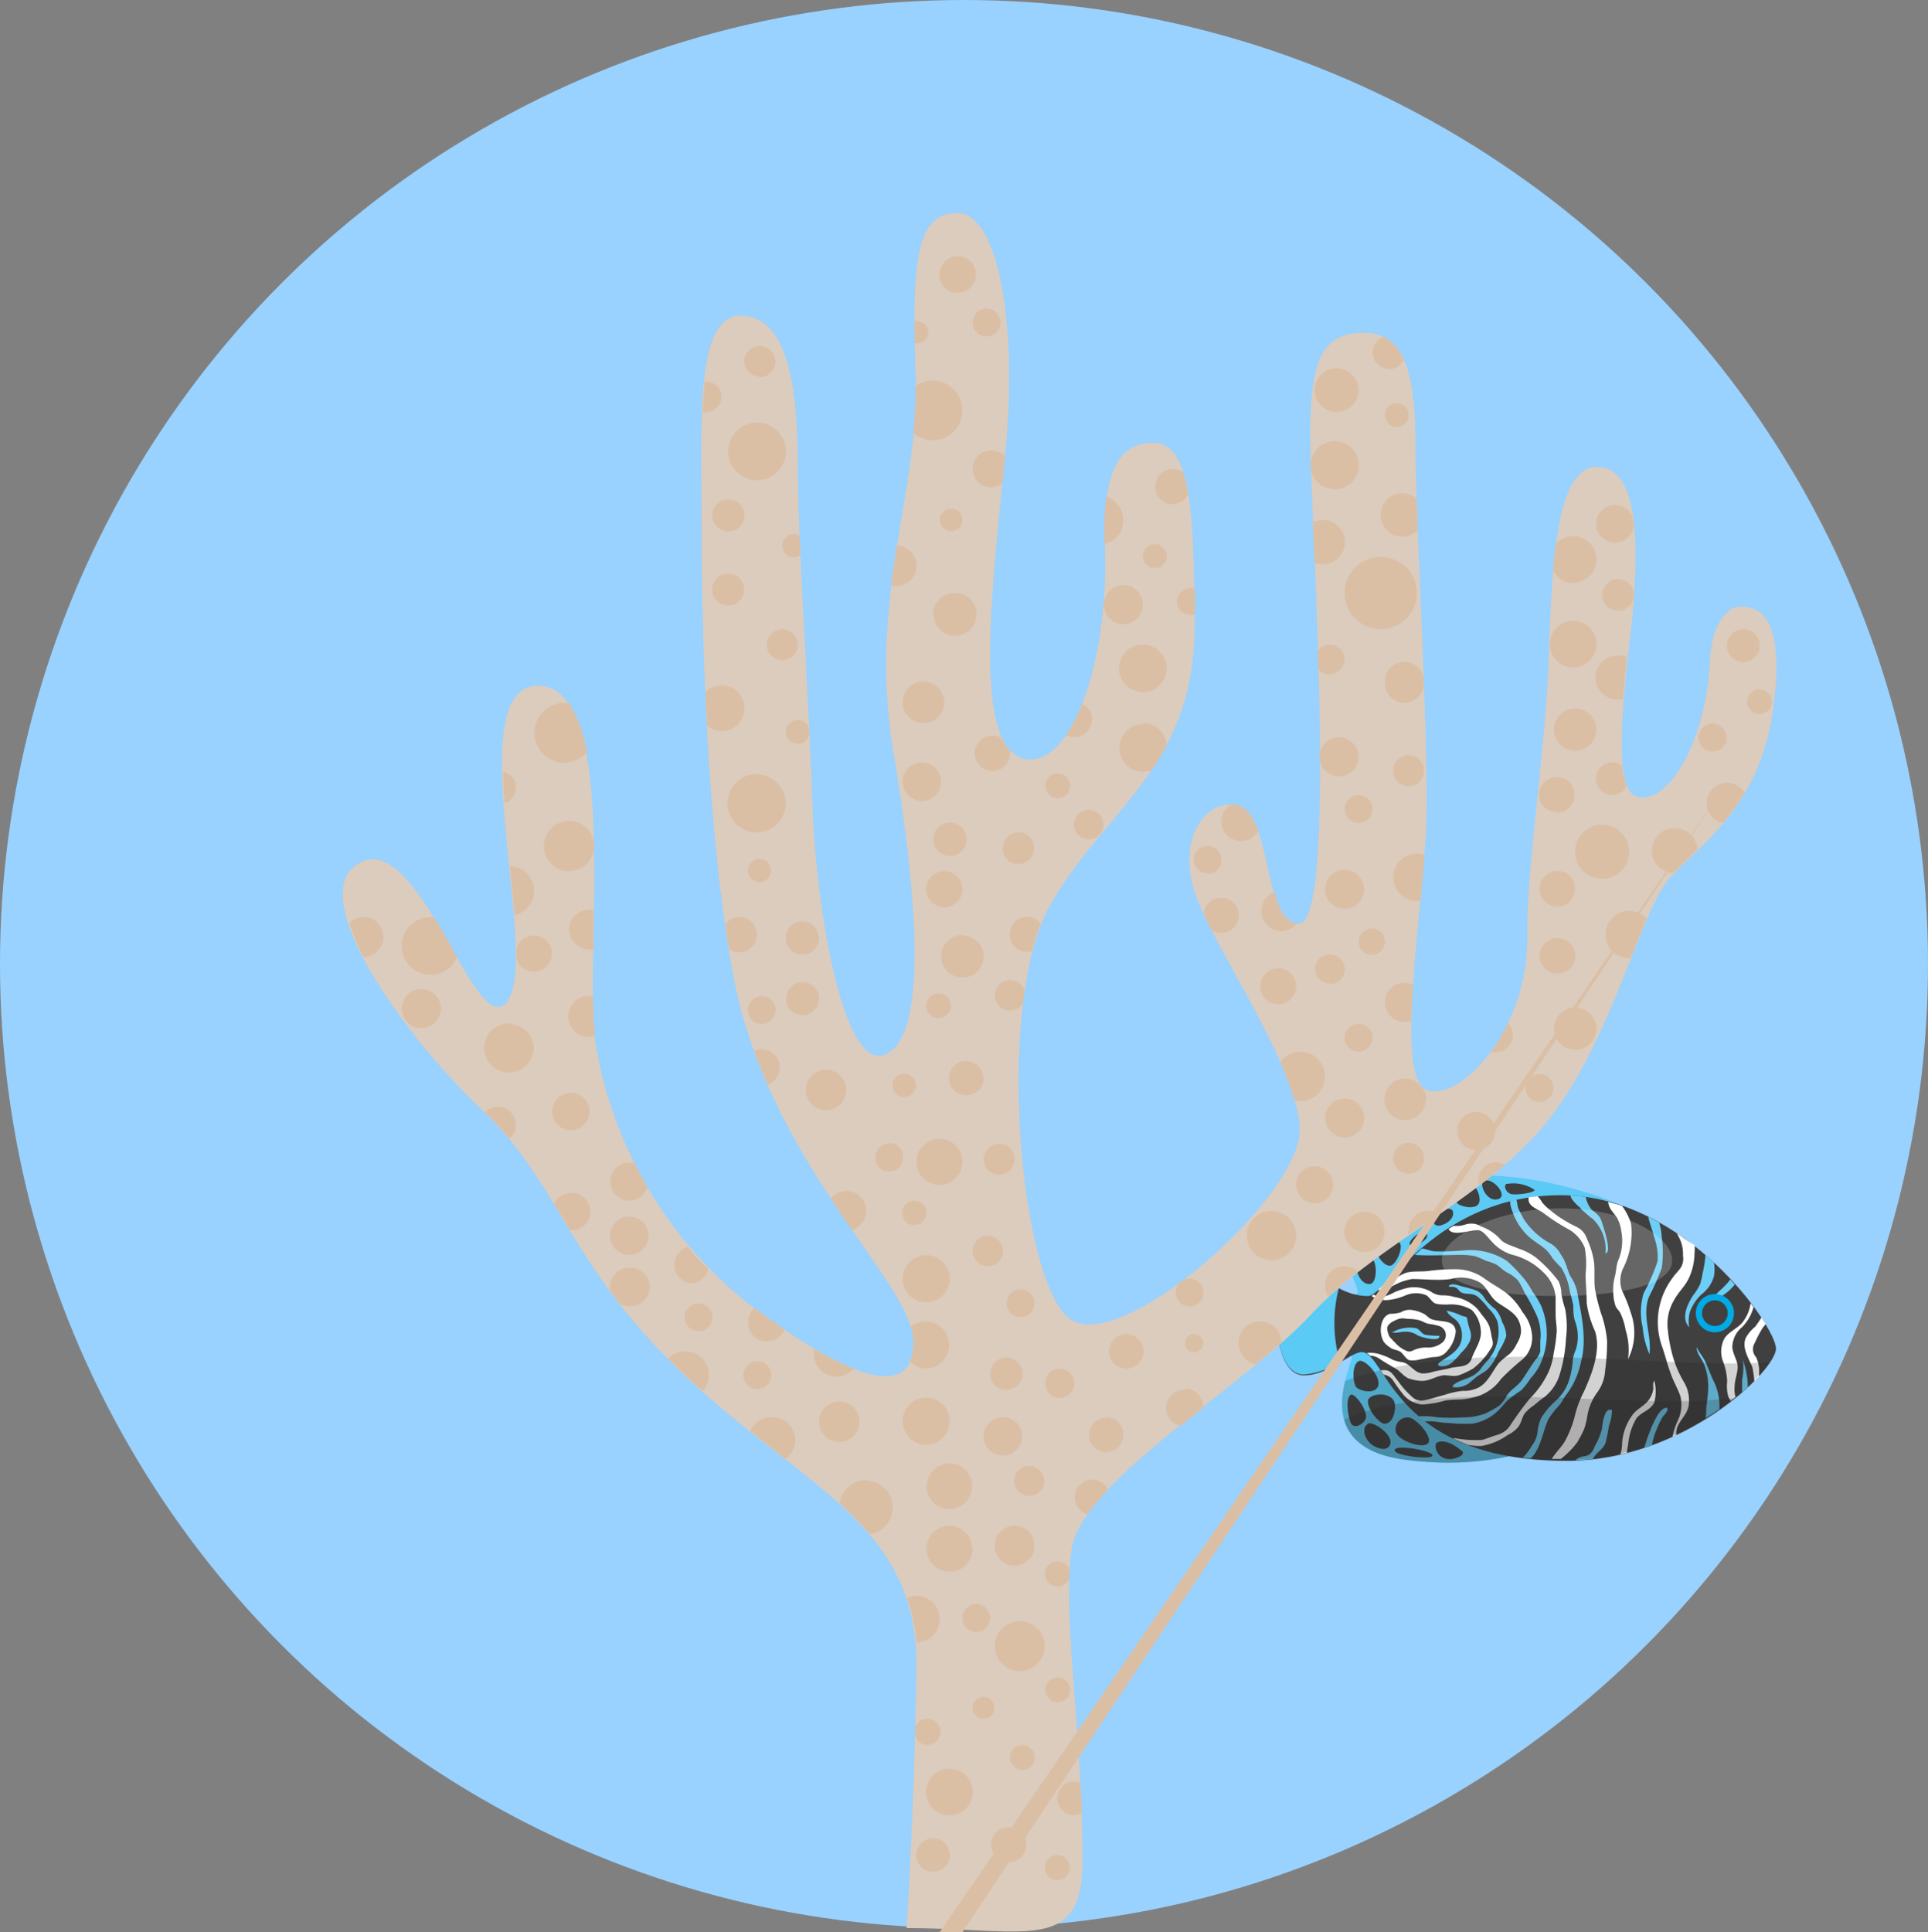 <svg xmlns="http://www.w3.org/2000/svg" viewBox="0 0 138.24 138.53"><rect x="0" y="0" width="138.24" height="138.53" fill="#808080" stroke="none"/><defs><style>.cls-1{isolation:isolate;}.cls-2{fill:#99d1ff;}.cls-3{fill:#5bcaf4;}.cls-4{fill:#404041;}.cls-5,.cls-8{fill:#fff;}.cls-6{fill:#6dcef5;}.cls-7{fill:#00aae5;}.cls-8,.cls-9{opacity:0.2;}.cls-9{fill:#231f20;mix-blend-mode:multiply;}.cls-10{fill:#dbccbd;}.cls-11{fill:#dbbfa5;}</style></defs><title>Asset 7</title><g class="cls-1"><g id="Layer_2" data-name="Layer 2"><g id="Layer_1-2" data-name="Layer 1"><circle class="cls-2" cx="69.12" cy="69.12" r="69.12"/><path class="cls-3" d="M97.06,92.78c1,.14-1-2.11-.65-4.15.71-3.75,9.77-6.61,20.58-1.93s-14.39,7.36-18.35,7.06S97.06,92.78,97.06,92.78Z"/><path class="cls-3" d="M96.82,97.2c.82-.3-3.8,6.63,4.21,7.5s11-2,11-2-12.27-7.1-14.3-6.95S96.82,97.2,96.82,97.2Z"/><path class="cls-4" d="M98.09,92.92c1.27,0,4.92-7.23,13.84-7.23s15.41,9.43,15.41,11-6.59,8.05-15,8.05c-12.47,0-12.93-7.8-14.7-7.8-.81,0-2.38,1.67-4.16,1.67-1.25,0-1.87-1.83-1.87-3.55S92.21,91,93.37,91,95.81,92.92,98.09,92.92Z"/><path class="cls-3" d="M96,92.34c-1.07-.58-1.86-1.38-2.6-1.38C92.21,91,91.6,93.29,91.6,95s.62,3.55,1.87,3.55a5.29,5.29,0,0,0,2.6-.93A10,10,0,0,1,96,92.34Z"/><path class="cls-4" d="M98.36,90.26c-.38-.15-1.11.24-1.09.66s.37,1.18.94,1.14S98.75,90.42,98.36,90.26Zm1.9-1.24a1.26,1.26,0,0,0-1.47.64c-.15.41.59,1.27,1,1.05S100.71,89.27,100.26,89Zm.81.15c0,.41,1.5-.24,1.23-.7S101.06,88.84,101.07,89.18Zm-3.44.44c.43.31,1.52-1.07,1.24-1.66s-1.24-.28-1.55,0S97.24,89.33,97.64,89.62Zm1.59-2.38c.37-.17.59-.88.3-1s-.78.26-.9.5S98.85,87.4,99.23,87.23Zm2.8-1.8c0,.59.73,1,1.25.95s1.18-1.07.88-1.35S102,84.84,102,85.43Zm6-.56c-.26.17,0,.69.38.75s1.63-.09,1.63-.31A2.7,2.7,0,0,0,108.07,84.88Zm-1.62-.2c-.38.2.19,1.53,1,1.31S107,84.37,106.45,84.68Zm-5.84,1.38c-.57.24-.85,1.92-.39,2.23s2.12-.21,2.14-1.16S101.17,85.82,100.61,86.06Zm4.91-1.18c-.62-.18-1.24,1-1,1.37.13.22,1.13.5,1.49.14S105.86,85,105.52,84.88Zm-2.63,2.25c-.19.33-.08.91.52.72s.93-.63.81-1S103.12,86.72,102.88,87.12Z"/><path class="cls-4" d="M102.38,103.49c.4-.4-.71-1.68-1.3-1.85a.85.85,0,0,0-1,1C100.2,103.28,102,103.9,102.38,103.49ZM96.85,100c-.36.21-.24,1.42,0,2s1.12,0,1.1-.45C97.93,100.89,97.08,99.85,96.85,100Zm1.23.45c0,.71.9,1.68,1.23,1.63.73-.1.81-1.32.64-1.63C99.58,99.73,98.12,99.93,98.08,100.44Zm.71-1c.33-.71-.93-2.05-1.35-1.87s-.5,1.16-.26,1.78C97.33,99.72,98.55,100,98.79,99.42Zm6,4.57c-.33-.31-1.19-.9-1.77-.58-.22.12-.07,1.3,1.12,1.16C104.6,104.52,105.1,104.26,104.81,104Zm-6.73-1.91c-.4.24-.28.94.21,1.39.32.3,1.26.68,1.42,0S98.43,101.87,98.08,102.07Zm1.95,1.87c-.08.39,2.77.72,2.7.36S100.1,103.56,100,103.95Z"/><path class="cls-5" d="M104.74,100.34a5.35,5.35,0,0,0,1.34-.28,3.33,3.33,0,0,0,1.55-1.2,17.8,17.8,0,0,1,1.56-1.42,2.07,2.07,0,0,0,.66-1.71,3,3,0,0,0-.68-1.65A4.8,4.8,0,0,0,108,92.7c-.52-.39-1.09-.68-1.61-1.07a3.52,3.52,0,0,0-2.12-.63,13.56,13.56,0,0,0-1.82.12c-.5.07-1,0-1.5.1s-1.13.65-1.72.86l-.42.4a1.92,1.92,0,0,0,.95-.22,4.13,4.13,0,0,1,1.49-.56c.93,0,1.84.13,2.76,0a2.79,2.79,0,0,1,2.14.27c.5.37.69,1,1.16,1.36s1.26.71,1.56,1.31a1.82,1.82,0,0,1,.19.85,2,2,0,0,1-.32.88,2.2,2.2,0,0,1-.53.73,5.7,5.7,0,0,0-.71.59c-.49.59-.76,1.38-1.46,1.78a2.35,2.35,0,0,1-1.17.25,6.11,6.11,0,0,0-1.27.28c-.5.13-1,.31-1.51.4a.94.94,0,0,1-.82-.23A6.55,6.55,0,0,1,100.23,99c-.24-.27-.4-.64-.77-.75a1.45,1.45,0,0,0-.46,0l.21.31a.94.94,0,0,1,.66.39,12.06,12.06,0,0,0,.82,1.12,2,2,0,0,0,1.29.63,7.91,7.91,0,0,0,1.7-.3A10,10,0,0,1,104.74,100.34ZM112.28,96a6.81,6.81,0,0,0-.06-2.17,7.24,7.24,0,0,1-.27-1.08,2.15,2.15,0,0,0-.21-.91,10.28,10.28,0,0,0-1.32-1.43,4,4,0,0,0-1.51-.88c-.44-.2-1.07-.34-1.36-.71a3.38,3.38,0,0,0-1.36-.89,1.22,1.22,0,0,0-.76-.2c-.28,0-.53.15-.82.16a2.88,2.88,0,0,1-.39,0l-.36.22c.3.61,1.66,0,2.2.1.35.09.64.54.89.79a3.18,3.18,0,0,0,1.44.95,4.79,4.79,0,0,1,2.25,1.25,2.81,2.81,0,0,1,.9,1.76c0,.42,0,.85,0,1.28s.08.79.08,1.2a11.62,11.62,0,0,1-.22,1.59,5,5,0,0,1-.33,1.25,6.63,6.63,0,0,1-1.39,2,24.6,24.6,0,0,0-1.45,2,1.61,1.61,0,0,1-.89.6c-.36.1-.73.27-1.09.36a8.4,8.4,0,0,1-1.89-.12l-.18,0c.35.17.72.33,1.12.48a5.25,5.25,0,0,0,.91.07,4.49,4.49,0,0,0,1.9-.79,2.13,2.13,0,0,0,.79-.63c.17-.26.23-.58.38-.85a2.59,2.59,0,0,1,.69-.63c.26-.22.49-.41.76-.6a3.3,3.3,0,0,0,1.14-1.76A10.6,10.6,0,0,0,112.28,96Zm-11.4,2.78a3,3,0,0,0,.85.21c.69.1,1.15-.31,1.78-.39.38,0,.72.11,1.1,0a6.56,6.56,0,0,0,1-.47,5,5,0,0,0,1.25-1.39c.26-.33.18-.53.09-.91a5,5,0,0,0-.16-.74,2.57,2.57,0,0,0-.43-.69c-.15-.18-.28-.38-.44-.57a2.92,2.92,0,0,0-1.63-.84,2.89,2.89,0,0,0-.83-.12,1.42,1.42,0,0,1-.84-.25,2.44,2.44,0,0,0-1.62-.3,5.9,5.9,0,0,0-1,.32,4,4,0,0,1-.67.29,1,1,0,0,1-.83-.11l-.15.08c.19.24.8.3,1,.32a4.28,4.28,0,0,0,1.46-.36,1.94,1.94,0,0,1,1.45,0c.21.13.35.38.54.53s.67.14,1,.14a2.91,2.91,0,0,1,1.73.39,2.28,2.28,0,0,1,.64,1.42c.11.74-.42,1.39-.65,2.06s-.9.52-1.55.69c-.4.11-.82.16-1.22.26a2.24,2.24,0,0,1-.77.12c-.61-.07-.84-.67-1.4-.8a3.24,3.24,0,0,1-.73-.18,3.59,3.59,0,0,0-.73-.33A2.44,2.44,0,0,0,98,97a1.38,1.38,0,0,1,.26.21h.16a1.37,1.37,0,0,1,.58.27c.4.26.81.48,1.21.73C100.44,98.39,100.62,98.62,100.88,98.76Zm-1.15-2.12c.21.12.47.12.68.26s.39.51.63.6a2,2,0,0,0,.8-.06c.34-.06.66-.14,1-.17a1.12,1.12,0,0,0,.77-.27,2.46,2.46,0,0,0,.77-1.57c-.09-.85-1-.65-1.65-.84-.31-.09-.35-.24-.59-.39a2.7,2.7,0,0,0-.91-.3,1.17,1.17,0,0,0-.79.17,2.37,2.37,0,0,1-.72.1c-.65.1-.71,1-.71,1a1.74,1.74,0,0,0,.2,1A1.58,1.58,0,0,0,99.73,96.64Zm.6-2.1c.26-.09.41,0,.69,0a3.46,3.46,0,0,1,.69.08c.24.06.46.21.7.27a4.93,4.93,0,0,1,.78.16.69.69,0,0,1,.27,1.15,1.63,1.63,0,0,1-1.2.39,2.19,2.19,0,0,0-.72.12c-.21.07-.4.22-.62.15a2.23,2.23,0,0,1-.9-.63,5.35,5.35,0,0,1-.4-.43,1.77,1.77,0,0,1-.16-.56C99.47,94.87,100,94.68,100.33,94.54Zm14.51-.26a15,15,0,0,1-.47-1.83c-.1-.65,0-1.31-.08-2a6,6,0,0,0-.49-1.62,1.52,1.52,0,0,0-.51-.74c-.28-.19-.62-.31-.9-.49a7.57,7.57,0,0,1-1.22-.84,4.3,4.3,0,0,1-.6-.57,1.84,1.84,0,0,0-.33-.45l-.63.08c-.11.69.63.79,1.11,1.17a14.27,14.27,0,0,0,1.74,1.12,2.66,2.66,0,0,1,1.17,1.34,6.5,6.5,0,0,1,.06,1.84c0,.72.08,1.42.08,2.14a7.19,7.19,0,0,0,.6,2c.43,1.38-.21,3-.79,4.3a8,8,0,0,0-.62,1.59,7.85,7.85,0,0,1-.7,1.89c-.26.5-.7.88-1,1.37v0l.65,0a6,6,0,0,0,1.2-1.22,10.23,10.23,0,0,0,.47-.91,5.29,5.29,0,0,0,.24-1,3.89,3.89,0,0,1,.69-1.62,2.93,2.93,0,0,0,.58-1.61,14.58,14.58,0,0,0,.14-2.11A8.15,8.15,0,0,0,114.84,94.28Zm10.88-.51,0-.09-.2-.26a2.81,2.81,0,0,1-.63,1.43c-.39.42-1,.65-1.27,1.14a2,2,0,0,0-.1,1.54,4.39,4.39,0,0,1,.32,1.51,2.74,2.74,0,0,0,.08,1.06,2.06,2.06,0,0,0,.17.32l.35-.28h0a1.86,1.86,0,0,1-.07-.68c0-.54.22-1,.22-1.48s-.36-.91-.38-1.43a1.9,1.9,0,0,1,.71-1.43A3.31,3.31,0,0,0,125.72,93.76Zm-9.15,1.61a4.73,4.73,0,0,1,.16,2.05,4.22,4.22,0,0,0,.2-3.33,10.53,10.53,0,0,0-.63-1.59,2.12,2.12,0,0,1,.07-1.58,5.65,5.65,0,0,0,.58-3.21,4.17,4.17,0,0,0-.65-1.28q-.47-.16-1-.29a1.58,1.58,0,0,0,.18.52c.14.2.31.41.45.6a2.76,2.76,0,0,1,.32,1,3.57,3.57,0,0,1-.25,2.14c-.12.37-.12.76-.22,1.12a3.66,3.66,0,0,0-.1,1.26,3.13,3.13,0,0,0,.16.84c.08.18.24.3.33.47A4.61,4.61,0,0,1,116.56,95.37Zm9.87-.25.16-.23-.3-.46a7.76,7.76,0,0,1-.46.67,2.64,2.64,0,0,0-.68.82c-.27.74.24,1.45.49,2.08a9.51,9.51,0,0,1,.14,1l.34-.35c0-.11,0-.2,0-.24a2.35,2.35,0,0,0-.22-1.14.84.84,0,0,1-.1-1A9.22,9.22,0,0,1,126.43,95.13Zm-7.89,4.34a1.69,1.69,0,0,1-.22.71c-.3.54-.85.73-1.23,1.18a3.84,3.84,0,0,0-.8,2.21,2.29,2.29,0,0,1-.12.68l.47-.11a4.78,4.78,0,0,1,.09-.59,4.42,4.42,0,0,1,.6-1.89c.39-.48,1-.55,1.28-1.15a3.1,3.1,0,0,0,0-1.53C118.5,99.11,118.55,99.29,118.53,99.47Zm1.7-11.05.18.36a2.54,2.54,0,0,1,.24,1.22,1.22,1.22,0,0,1-.18.9c-.17.24-.39.44-.55.68a5.25,5.25,0,0,0-.81,4.82c.27.74.44,1.51.73,2.24.19.49.48,1,.63,1.46a2.61,2.61,0,0,1-.16,1.67,5,5,0,0,0-.41,1.22l.27-.12a1.57,1.57,0,0,1,.07-.55c.2-.54.66-.89.8-1.47a2.52,2.52,0,0,0-.32-1.78,7.84,7.84,0,0,1-.81-1.89,11.13,11.13,0,0,1-.36-2,3.34,3.34,0,0,1,.47-2c.3-.57.81-1,1.08-1.62a4.41,4.41,0,0,0,.38-1.73,2.83,2.83,0,0,0,0-.6C121,89,120.64,88.69,120.23,88.41Z"/><path class="cls-6" d="M114.85,102.49a4.93,4.93,0,0,1-.52,1.23,1.15,1.15,0,0,1-.37.56c-.22.15-.48.11-.71.22a1,1,0,0,0-.28.19q.64,0,1.26-.1c.21-.46.7-.65.89-1.14a12.15,12.15,0,0,0,.24-1.22,3.28,3.28,0,0,0,.22-1.12C115,100.82,114.9,102.2,114.85,102.49Zm-5.11-3.66a4.46,4.46,0,0,0,.63-.88,5.23,5.23,0,0,0,.12-4.35,6.06,6.06,0,0,0-.61-1,5.92,5.92,0,0,0-.6-.92,12.26,12.26,0,0,0-1.22-1.27,4.84,4.84,0,0,0-2.88-.78,20.28,20.28,0,0,1-2.21.09c-.34,0-.68-.16-1-.21l-.52.46h0c1.1.08,2.22,0,3.31,0a5.14,5.14,0,0,1,1,.09,6.81,6.81,0,0,1,.79.34,3.4,3.4,0,0,1,.76.28c.25.16.45.38.71.53a2.89,2.89,0,0,1,.83.6,5.92,5.92,0,0,1,.46.87,14.41,14.41,0,0,1,.88,1.65,3.55,3.55,0,0,1,.25,1.81c0,.24,0,.52,0,.76a1.49,1.49,0,0,1-.35.6c-.33.45-.62.94-.94,1.41s-.82.7-1.11,1.15a2.35,2.35,0,0,1-.54.72,7.3,7.3,0,0,1-1,.56,4.33,4.33,0,0,1-1.58.28,15.1,15.1,0,0,1-1.85,0,5.26,5.26,0,0,0-1.37-.07l.43.35.4,0c.44,0,.86.12,1.31.12a11.4,11.4,0,0,0,1.74.05,3.43,3.43,0,0,0,1.76-.86c.26-.24.48-.52.72-.78a8.88,8.88,0,0,1,1-.74A4.56,4.56,0,0,0,109.74,98.82ZM118.22,93a20,20,0,0,0,.93-2.08,8,8,0,0,0,0-2.22,4.43,4.43,0,0,0-.19-1.05l-.79-.42c.14.51.31,1,.46,1.54a4.2,4.2,0,0,1,.22,1.66,14.06,14.06,0,0,1-1,2.29,4.73,4.73,0,0,0-.07,2.44,5.93,5.93,0,0,0,.49,1.93C118.44,95.71,117.72,94.37,118.22,93Zm-5.16-.5a3.27,3.27,0,0,0-.46-1c-.16-.3-.23-.64-.38-1s-.27-.48-.4-.72a1.92,1.92,0,0,0-.76-.69,5.23,5.23,0,0,1-1.83-1.73c-.11-.23-.25-.46-.35-.69s-.08-.46-.16-.67l-.43.1a1.44,1.44,0,0,0,0,.22,2.65,2.65,0,0,0,.17.58,4.2,4.2,0,0,0,1,1.61c.42.45,1,.72,1.42,1.12a2.9,2.9,0,0,1,.44.58,7.71,7.71,0,0,0,.61.66,4.39,4.39,0,0,1,.63,1.75,9.32,9.32,0,0,1,.25,1c0,.37,0,.74.12,1.1a3.14,3.14,0,0,1,.05,2.07,2.36,2.36,0,0,0-.22.87,6.07,6.07,0,0,1-.2,1.1,3.36,3.36,0,0,1-1,1.66,5.51,5.51,0,0,0-1.06,1.25,3.44,3.44,0,0,0-.27,1.1,2.06,2.06,0,0,1-.4.89,4.38,4.38,0,0,1-.49.69l-.16.15.57.06c.73-.63.92-2.18,1.31-2.87a6.19,6.19,0,0,1,.73-.92c.23-.27.34-.59.58-.86a5.86,5.86,0,0,0,1-2.32C113.81,95.94,113.36,94.15,113.06,92.5Zm-7,5.77a1.87,1.87,0,0,1-.72.49c-.24.12-1.22.39-1.18.69a1.62,1.62,0,0,0,1.14-.26l.54-.45c.26-.2.57-.34.82-.56a3.78,3.78,0,0,0,.78-1.26A5,5,0,0,0,108,95.8a2,2,0,0,0-.29-1,2.28,2.28,0,0,0-.49-.94,3.64,3.64,0,0,1-.75-.74,1.28,1.28,0,0,0-.65-.61,8.88,8.88,0,0,0-1-.28c-.28-.08-.65-.25-.93-.06l0,.09a1.08,1.08,0,0,1,.51.06c.17.1.23.3.44.37.38.13.73,0,1.1.27a5,5,0,0,1,.78.84,2.62,2.62,0,0,1,.64.92,3.11,3.11,0,0,1-.78,2.91A4.94,4.94,0,0,0,106.08,98.27Zm7.23-11.67a9.25,9.25,0,0,0,.93.81,3,3,0,0,1,.89,2.45c.51-.06-.18-2-.29-2.34-.17-.46-.42-.53-.73-.83a2.06,2.06,0,0,1-.39-.87q-.54-.08-1.09-.11a.83.83,0,0,0,.07.22A3.09,3.09,0,0,0,113.32,86.6ZM103.2,95.77a6.76,6.76,0,0,1-.95-.06c-.35-.07-.41-.37-.7-.48a2.47,2.47,0,0,0-1.64.25l-.12,0c.21.16.63,0,.89,0a1.45,1.45,0,0,1,.92.23C101.8,95.86,103.3,96.27,103.2,95.77Zm.2,1.78c-.25.16-.47.35-.05.41a1.1,1.1,0,0,0,.77-.28,4.75,4.75,0,0,0,.65-.7,2.59,2.59,0,0,0,.6-.78c.24-.54,0-.81-.11-1.33s0-.41-.44-.53a4.84,4.84,0,0,0-1.09-.37h0c.11.32.47.48.72.72a1.52,1.52,0,0,1,.37,1.1C104.82,96.68,104.07,97.12,103.4,97.55Zm21.58,0a1.32,1.32,0,0,0-.06-.21Zm-6.62,4.93a11.74,11.74,0,0,0-.46,1.3h0l.55-.19a5,5,0,0,1,.35-1.15,5.53,5.53,0,0,1,.39-.81c.13-.21.42-.4.36-.69C119,100.84,118.52,102.11,118.36,102.46Zm4.39-9.34a2.11,2.11,0,0,0-.49,1.53,2.9,2.9,0,0,1,.78-1.4c.3-.31.72-.51,1-.8a3.86,3.86,0,0,0,.35-.38l-.33-.36C123.73,92.23,123.16,92.61,122.75,93.12Zm2.54,5.79a5.87,5.87,0,0,0-.31-1.38,4.62,4.62,0,0,1-.07,1.38c0,.29,0,.6,0,.88l.4-.36A4.29,4.29,0,0,0,125.29,98.91ZM122,92.8a2.5,2.5,0,0,0,.89-1.28,2.87,2.87,0,0,0,0-1l-.62-.56a2,2,0,0,1,0,.21,8.45,8.45,0,0,1-.18,1.07,6.24,6.24,0,0,1-.19.83,4,4,0,0,1-.51.81c-.41.64-.88,1.64-.27,2.28a2.37,2.37,0,0,1,.06-1.13A3.28,3.28,0,0,1,122,92.8Zm.32,4.93c-.17-.42-.49-.74-.67-1.15,0,.42.29.73.46,1.06a4.26,4.26,0,0,1,.37,1.86c0,.44-.07.85-.12,1.28s0,.6-.08.9q.51-.31,1-.64a4,4,0,0,0-.4-2C122.68,98.63,122.52,98.19,122.33,97.73Zm-.06-2.92c0-.06,0-.11,0-.17A.8.8,0,0,0,122.26,94.81Z"/><circle class="cls-7" cx="122.96" cy="94.15" r="1.37"/><circle class="cls-4" cx="122.96" cy="94.15" r="0.92"/><path class="cls-8" d="M119.9,90.38c0,1.74-3.7,2.54-8.26,2.54s-8.26-.81-8.26-2.54,4-3.75,8.56-3.75S119.9,88.64,119.9,90.38Z"/><path class="cls-9" d="M126.89,97.66c-7.9.58-21.63-1.94-30.45,1.35-.49,2-.58,5.12,4.59,5.68a21.32,21.32,0,0,0,7.31-.31,24,24,0,0,0,4,.31C119.45,104.7,125.27,100,126.89,97.66Z"/><path class="cls-9" d="M96.37,101.78c.38,1.36,1.6,2.58,4.66,2.91a21.32,21.32,0,0,0,7.31-.31,24,24,0,0,0,4,.31,19.79,19.79,0,0,0,12-4.45C116.25,101.17,103.49,98.6,96.37,101.78Z"/><path class="cls-10" d="M77.62,133.32c0-9.1-1.45-17.32-.79-22.2S89.09,99.52,94,94.25s12.66-8.31,17.14-14.11,6.46-14.63,8.44-17,6.46-5,7.51-12-1.06-7.52-2-7.65c-1.37-.19-2.39,1.47-2.5,4-.26,5.67-3,10.28-5.24,9.62s-.29-11.47-.16-14.63.45-9.08-2.77-9-3.16,9.11-3.43,14.9S109.43,62.8,109.51,67c.13,6.9-4.87,12.05-7.23,11.13s-.14-13.45,0-19.51-.76-21.08-.79-26.76c0-5.07-.77-8-3.69-8-3.38,0-4,2.51-3.82,9,.12,5.81,1.85,33-.79,33.35s-1.87-7.75-4.49-8.44c-2-.54-4.18,1.94-3.16,5.8,1,3.7,7.38,12.52,7.65,17.27S80.65,97,76.83,94.64C73.16,92.36,71.29,72.1,75.25,65S85.83,55,85.66,44.41c-.11-7.27-.13-12.66-3-12.66s-3.58,2.9-3.43,7.51c.26,8.17-2.37,15.69-5.67,15.16C69.62,53.8,71.16,42,72.08,32.55s-.53-17.27-3.43-17.27-3.3,3.16-3,11.6-3.44,16-1.6,27,2.44,20.63-.66,21.75c-2.9,1.06-4.88-10.28-5.14-18.06s-1.05-18.85-1.05-24.26-.66-10.55-4-10.68-2.9,7.38-2.9,14S50.5,59,52.61,70.11C55.14,83.39,65.49,92,65.49,96.22S61,99,53.63,93.45A30.1,30.1,0,0,1,42.68,74.65c-.79-6,1.84-25.23-4-25.49s0,19.12-2.24,22.54-6.2-12-10.55-9.89,3,12.39,8.7,17.8,6.07,11.07,14.63,19.12,16.61,10.55,16.48,20.83S65,138.24,65,138.24C73.72,138.24,77.62,140.12,77.62,133.32Z"/><path class="cls-11" d="M67.3,73a.89.89,0,1,0-.89-.89A.89.89,0,0,0,67.3,73ZM65.71,83.3a1.65,1.65,0,1,0,1.65-1.65A1.65,1.65,0,0,0,65.71,83.3Zm3.6-23.13a1.2,1.2,0,1,0-1.2,1.2A1.2,1.2,0,0,0,69.31,60.18ZM77,59.12a1.06,1.06,0,1,0,1.06-1.06A1.06,1.06,0,0,0,77,59.12ZM74.18,93.44a1,1,0,1,0-1,1A1,1,0,0,0,74.18,93.44ZM72.43,70.26a1.1,1.1,0,1,0,.93,1.69c0-.31.08-.61.12-.91A1.1,1.1,0,0,0,72.43,70.26Zm-1.6,20.52a1.09,1.09,0,1,0-1.09-1.09A1.09,1.09,0,0,0,70.83,90.77ZM69,37.28a.81.81,0,1,0-.81.81A.81.81,0,0,0,69,37.28Zm3.13,62.37A1.16,1.16,0,1,0,71,98.49,1.16,1.16,0,0,0,72.13,99.66Zm-5.72-35.9a1.3,1.3,0,1,0,1.3-1.3A1.3,1.3,0,0,0,66.41,63.76ZM76,100.23a1.05,1.05,0,1,0-1.06-1.06A1.05,1.05,0,0,0,76,100.23Zm-.16,21.82a.89.89,0,1,0-.89-.89A.89.89,0,0,0,75.81,122.05Zm-8.9-78a1.54,1.54,0,1,0,1.54-1.54A1.54,1.54,0,0,0,66.9,44.05Zm8.9,13.18a.89.89,0,1,0-.89-.89A.89.89,0,0,0,75.8,57.23Zm0,56.52a.89.89,0,0,0,.86-.7c0-.11,0-.21,0-.32a.89.89,0,0,0-.88-.79.9.9,0,0,0,0,1.8Zm2.48-62.15a1.24,1.24,0,0,0-.73-1.13,11.34,11.34,0,0,1-1.13,2.21,1.23,1.23,0,0,0,.61.17A1.24,1.24,0,0,0,78.29,51.61ZM65.71,117.75a1.67,1.67,0,1,0-.67-3.2,13.87,13.87,0,0,1,.66,3.2Zm4-6.71a1.64,1.64,0,1,0-1.64,1.64A1.64,1.64,0,0,0,69.74,111Zm4.09-5.94a1.08,1.08,0,1,0,1.08,1.08A1.08,1.08,0,0,0,73.83,105.11Zm-7.3,20a.94.94,0,1,0-.87-1.31l0,.66A.93.93,0,0,0,66.53,125.12Zm4-47.8a1.23,1.23,0,1,0-1.23,1.23A1.23,1.23,0,0,0,70.53,77.32Zm1.38-16.49a1.14,1.14,0,1,0,1.14-1.14A1.14,1.14,0,0,0,71.91,60.83ZM72.4,67A1.24,1.24,0,0,0,74,68.2a16.64,16.64,0,0,1,.63-2A1.25,1.25,0,0,0,72.4,67Zm.35,45.25a1.43,1.43,0,1,0-1.43-1.43A1.43,1.43,0,0,0,72.75,112.26Zm.54-9.27a1.38,1.38,0,1,0-1.38,1.38A1.38,1.38,0,0,0,73.29,103ZM71.21,52.74a1.27,1.27,0,1,0,1.2,1.07,3.34,3.34,0,0,1-.58-.89A1.21,1.21,0,0,0,71.21,52.74ZM65.67,24.62a.8.8,0,1,0,0-1.59l-.1,0c0,.49,0,1,0,1.55Zm3-3.63a1.31,1.31,0,1,0-1.31-1.31A1.31,1.31,0,0,0,68.68,21Zm1.85,102.25a.79.79,0,1,0-.79-.79A.79.79,0,0,0,70.53,123.23ZM69.74,33.6a1.32,1.32,0,0,0,2.13,1.06c.07-.65.13-1.3.19-1.93a1.33,1.33,0,0,0-2.32.88Zm1-9.48a1,1,0,1,0-1-1A1,1,0,0,0,70.69,24.12ZM66.41,93.37a1.69,1.69,0,1,0-1.69-1.69A1.69,1.69,0,0,0,66.41,93.37ZM66.1,57.43a1.38,1.38,0,1,0-1.38-1.38A1.38,1.38,0,0,0,66.1,57.43Zm2.91-28a2.14,2.14,0,0,0-3.36-1.76,33.88,33.88,0,0,1-.16,3.39A2.13,2.13,0,0,0,69,29.47Zm0,37.6a1.53,1.53,0,1,0,1.53,1.53A1.53,1.53,0,0,0,69,67.07ZM64,77.82a.84.84,0,1,0,.84-.84A.84.84,0,0,0,64,77.82Zm1.56,10a.87.87,0,1,0-.87-.87A.87.87,0,0,0,65.59,87.84Zm.87,18.73a1.64,1.64,0,1,0,1.64-1.64A1.64,1.64,0,0,0,66.46,106.57ZM70,117a1,1,0,1,0-1-1A1,1,0,0,0,70,117ZM66.41,98.12a1.69,1.69,0,1,0-1.11-3,3.72,3.72,0,0,1,.19,1.07,3.4,3.4,0,0,1-.26,1.41A1.69,1.69,0,0,0,66.41,98.12Zm4.12-15.05A1.11,1.11,0,1,0,71.64,82,1.11,1.11,0,0,0,70.53,83.07ZM64.72,50.35a1.49,1.49,0,1,0,1.49-1.49A1.49,1.49,0,0,0,64.72,50.35ZM98.41,74.4a1,1,0,1,0-1,1A1,1,0,0,0,98.41,74.4Zm-2-9.24a1.4,1.4,0,1,0-1.4-1.4A1.4,1.4,0,0,0,96.42,65.16ZM80.55,44.75a1.4,1.4,0,1,0-1.4-1.4A1.4,1.4,0,0,0,80.55,44.75Zm31.12,25.06a1.28,1.28,0,1,0-1.28-1.28A1.28,1.28,0,0,0,111.66,69.81ZM98.41,58a1,1,0,1,0-1,1A1,1,0,0,0,98.41,58ZM94.83,37.28a1.57,1.57,0,0,0-.69.16c0,.9.08,1.87.12,2.91a1.59,1.59,0,1,0,.57-3.07Zm1.59,44.28a1.4,1.4,0,1,0-1.4-1.4A1.4,1.4,0,0,0,96.42,81.56Zm-1.07-11a1.07,1.07,0,1,0-1.07-1.07A1.07,1.07,0,0,0,95.35,70.52Zm6.24-28A2.59,2.59,0,1,0,99,45.11,2.59,2.59,0,0,0,101.59,42.53ZM111.66,65a1.28,1.28,0,1,0-1.28-1.28A1.28,1.28,0,0,0,111.66,65ZM96.42,47.29a1.07,1.07,0,0,0-1.93-.64q0,.66,0,1.32a1.07,1.07,0,0,0,1.89-.68Zm16.52,3.5a1.52,1.52,0,1,0,1.52,1.52A1.52,1.52,0,0,0,112.94,50.79ZM116,47a1.58,1.58,0,1,0,.37,3.11c.08-1,.18-2,.28-3A1.57,1.57,0,0,0,116,47Zm-4.38,11.27a1.28,1.28,0,1,0-1.28-1.28A1.28,1.28,0,0,0,111.66,58.22ZM125,47.47a1.18,1.18,0,1,0-1.18-1.18A1.18,1.18,0,0,0,125,47.47ZM115.64,57a1.17,1.17,0,0,0,1-.65,5.2,5.2,0,0,1-.33-1.45,1.16,1.16,0,0,0-.71-.25,1.17,1.17,0,1,0,0,2.35Zm-2.84-9.15a1.67,1.67,0,1,0-1.67-1.67A1.67,1.67,0,0,0,112.8,47.87Zm4.35-5.07c0-.09,0-.18,0-.26a1.14,1.14,0,1,0,0,.26Zm-4.35-1A1.67,1.67,0,1,0,111.55,39c-.08.61-.15,1.25-.2,1.9A1.66,1.66,0,0,0,112.8,41.82Zm3-2.87a1.35,1.35,0,0,0,1.34-1.26c0-.16,0-.32-.05-.47a1.35,1.35,0,1,0-1.29,1.73ZM96,55.66a1.4,1.4,0,1,0-1.39-1.48c0,.06,0,.12,0,.18A1.39,1.39,0,0,0,96,55.66Zm-9.42,7a1,1,0,1,0-1-1A1,1,0,0,0,86.59,62.61ZM89,60.3a1.4,1.4,0,0,0,1.23-.75c-.35-.94-.8-1.65-1.5-1.83a2.21,2.21,0,0,0-.39-.07A1.4,1.4,0,0,0,89,60.3ZM91.65,72a1.29,1.29,0,1,0-1.29-1.29A1.29,1.29,0,0,0,91.65,72Zm.15-5.25A1.43,1.43,0,0,0,93,66.18c-.81,0-1.27-1-1.62-2.21a1.44,1.44,0,0,0,.47,2.79ZM84.37,43.09a1,1,0,0,0,1,1,.94.94,0,0,0,.32-.06q0-.92,0-1.8a1,1,0,0,0-.29-.06A1,1,0,0,0,84.37,43.09ZM82.8,40.73a.86.86,0,1,0-.86-.86A.86.86,0,0,0,82.8,40.73Zm-.86,5.48a1.71,1.71,0,1,0,1.71,1.71A1.71,1.71,0,0,0,81.95,46.22Zm-1.4-8.94a1.74,1.74,0,0,0-1.22-1.66A21.62,21.62,0,0,0,79.19,39,1.75,1.75,0,0,0,80.55,37.28ZM91.8,76.14a21.69,21.69,0,0,1,1,2.75,1.77,1.77,0,1,0-1-2.75Zm-7.73-40a1.26,1.26,0,0,0,1.13-.7,10.79,10.79,0,0,0-.36-1.56,1.26,1.26,0,1,0-.76,2.27ZM99.6,26.47a1.19,1.19,0,0,0,1.05-.65,3.18,3.18,0,0,0-1.44-1.67,1.19,1.19,0,0,0,.39,2.31Zm2.25,38.11c.11-1.14.21-2.25.29-3.28a1.68,1.68,0,0,0-.54-.1,1.7,1.7,0,1,0,0,3.4ZM101,54.15a1.11,1.11,0,1,0,1.11,1.11A1.11,1.11,0,0,0,101,54.15ZM99.3,49a1.4,1.4,0,0,0,2.79.15l0-.44A1.4,1.4,0,0,0,99.3,49Zm1.4,24.27a1.4,1.4,0,0,0,.5-.1c0-.8.06-1.66.12-2.56a1.39,1.39,0,0,0-.62-.15,1.4,1.4,0,0,0,0,2.81Zm-5-38.18a1.73,1.73,0,1,0-1.71-2c0,.18,0,.38,0,.6A1.73,1.73,0,0,0,95.68,35.07ZM99.3,67.51a.94.94,0,1,0-.94.94A.94.94,0,0,0,99.3,67.51ZM99,36.92a1.55,1.55,0,0,0,2.65,1.1c0-.79-.06-1.55-.08-2.26A1.54,1.54,0,0,0,99,36.92Zm-3.16-7.38A1.57,1.57,0,1,0,94.27,28,1.57,1.57,0,0,0,95.84,29.54Zm3.46.22a.85.85,0,1,0,.85-.85A.85.85,0,0,0,99.3,29.76Zm-14,61.91a1,1,0,1,0,1,1A1,1,0,0,0,85.33,91.67ZM72.33,131a1.26,1.26,0,1,0,1.26,1.26A1.26,1.26,0,0,0,72.33,131Zm4.7-3.28a1.21,1.21,0,1,0,.53,2.29c0-.74-.06-1.48-.1-2.2A1.2,1.2,0,0,0,77,127.72Zm-3.73-2.6a.89.89,0,1,0,.89.89A.89.89,0,0,0,73.29,125.12Zm-.17-8.89A1.79,1.79,0,1,0,74.91,118,1.79,1.79,0,0,0,73.12,116.23Zm5.17-10.15a1.27,1.27,0,0,0-.32,2.49,16.26,16.26,0,0,1,1.47-1.77A1.27,1.27,0,0,0,78.29,106.08ZM75.81,133a.9.9,0,1,0,.9.9A.9.9,0,0,0,75.81,133Zm3.5-31.35a1.23,1.23,0,1,0,1.23,1.23A1.23,1.23,0,0,0,79.32,101.61Zm5.66-2a1.31,1.31,0,0,0-.33,2.59l1.64-1.31A1.31,1.31,0,0,0,85,99.57Zm-3-47.73a1.71,1.71,0,1,0,.63,3.3,20.59,20.59,0,0,0,1.06-1.77A1.71,1.71,0,0,0,81.95,51.84ZM80.8,95.65A1.24,1.24,0,1,0,82,96.88,1.24,1.24,0,0,0,80.8,95.65ZM68.1,133a1.2,1.2,0,1,0-1.2,1.2A1.2,1.2,0,0,0,68.1,133Zm-4.35-51a1,1,0,1,0,1,1A1,1,0,0,0,63.76,81.94ZM62.1,106.12a1.93,1.93,0,0,0-1.9,1.65A24,24,0,0,1,62.36,110a1.93,1.93,0,0,0-.26-3.84Zm4.31-2.54a1.69,1.69,0,1,0-1.69-1.69A1.69,1.69,0,0,0,66.41,103.59Zm-4.79-1.65a1.45,1.45,0,1,0-1.45,1.45A1.45,1.45,0,0,0,61.62,101.93Zm24-6.29a.66.66,0,1,0,.66.66A.66.66,0,0,0,85.64,95.65ZM68.08,126.81a1.67,1.67,0,1,0,1.67,1.67A1.67,1.67,0,0,0,68.08,126.81Zm-.7,11.72,1.63,0,54.81-82.41a1.46,1.46,0,0,0-.29,2.89,16.42,16.42,0,0,0,1.55-2.18A1.46,1.46,0,0,0,123.82,56.12ZM112.94,72.23a1.52,1.52,0,1,0,1.52,1.52A1.52,1.52,0,0,0,112.94,72.23Zm3.87-11.18A1.94,1.94,0,1,0,114.88,63,1.93,1.93,0,0,0,116.81,61.05Zm-9.93,14.41a1.23,1.23,0,0,0,.33,0,1.25,1.25,0,0,0,.91-2.12A12.92,12.92,0,0,1,106.88,75.47ZM110.38,77a1,1,0,1,0,1,1A1,1,0,0,0,110.38,77ZM106,84.6a1.24,1.24,0,0,0,.07.4q.94-.71,1.82-1.48a1.24,1.24,0,0,0-.63-.18A1.26,1.26,0,0,0,106,84.6ZM115.11,67a1.7,1.7,0,0,0,1.7,1.7h.1c.41-1,.79-2,1.15-2.83A1.69,1.69,0,0,0,115.11,67Zm11.05-17.59a.89.89,0,1,0,.89.89A.89.89,0,0,0,126.17,49.43ZM60,98.68a1.63,1.63,0,0,0,1.22-.55,20.19,20.19,0,0,1-2.83-1.42,1.64,1.64,0,0,0,1.61,2Zm63.78-45.8a1,1,0,1,0-1,1A1,1,0,0,0,123.82,52.88Zm-3.69,6.5A1.61,1.61,0,0,0,120,62.6c.5-.52,1.09-1.07,1.71-1.69A1.61,1.61,0,0,0,120.13,59.38ZM102.28,78.82A1.48,1.48,0,0,0,102,78a1.24,1.24,0,0,1-.23-.27,1.49,1.49,0,1,0,.47,1.08Zm-11.11,8a1.77,1.77,0,1,0,1.77,1.77A1.77,1.77,0,0,0,91.17,86.83ZM95,92.18a1.39,1.39,0,0,0,.24.79c.68-.63,1.39-1.23,2.13-1.8a1.4,1.4,0,0,0-2.37,1Zm.59-7.24a1.33,1.33,0,1,0-1.33,1.33A1.33,1.33,0,0,0,95.6,84.94Zm-5.25,9.8a1.55,1.55,0,0,0-.29,3.07c.64-.53,1.26-1.05,1.83-1.57A1.55,1.55,0,0,0,90.36,94.73Zm7.5-7.86a1.44,1.44,0,1,0,1.44,1.44A1.44,1.44,0,0,0,97.86,86.87Zm3.14,1.4a1.47,1.47,0,0,0,0,.26L103.18,87A1.43,1.43,0,0,0,101,88.27ZM102.11,83A1.11,1.11,0,1,0,101,84.15,1.11,1.11,0,0,0,102.11,83Zm5.1-1.91a1.37,1.37,0,1,0-1.37,1.37A1.37,1.37,0,0,0,107.21,81.13ZM87.55,64.37a1.25,1.25,0,0,0-1.25,1.14q.26.56.57,1.17a1.26,1.26,0,1,0,.67-2.31ZM37,56.47a1.13,1.13,0,0,0-.92-1.11c0,.7,0,1.44.1,2.2A1.13,1.13,0,0,0,37,56.47Zm14.74-28a1.12,1.12,0,0,0-1.12-1.12h-.09c-.07.69-.12,1.42-.15,2.2l.24,0A1.12,1.12,0,0,0,51.73,28.44Zm-.66,8.49a1.15,1.15,0,1,0,1.15-1.15A1.15,1.15,0,0,0,51.06,36.93Zm9.6,41.19a1.45,1.45,0,1,0-1.45,1.45A1.45,1.45,0,0,0,60.67,78.12ZM54.28,34.43a2.07,2.07,0,1,0-2.07-2.07A2.07,2.07,0,0,0,54.28,34.43Zm.2-7.38a1.12,1.12,0,1,0-1.12-1.12A1.12,1.12,0,0,0,54.48,27Zm-14,27.62a2.14,2.14,0,0,0,1.6-.73,9.33,9.33,0,0,0-1.29-3.55,2.13,2.13,0,0,0-.32,0,2.15,2.15,0,1,0,0,4.31ZM49.49,92a1.33,1.33,0,0,0,1.3-1c-.5-.52-1-1-1.45-1.6A1.33,1.33,0,0,0,49.49,92Zm6.6-52.88a.84.84,0,0,0,.84.84.82.82,0,0,0,.45-.15q0-.73-.06-1.43a.82.82,0,0,0-.38-.1A.84.84,0,0,0,56.09,39.1ZM40.8,66.61a1.47,1.47,0,0,0,1.47,1.47l.28,0c0-.92,0-1.88,0-2.86a1.45,1.45,0,0,0-.33,0A1.47,1.47,0,0,0,40.8,66.61Zm4.31,19.48a1.37,1.37,0,0,0,1.31-1c-.32-.56-.64-1.13-.92-1.7a1.37,1.37,0,1,0-.39,2.69ZM39,60.66a1.8,1.8,0,1,0,1.8-1.8A1.8,1.8,0,0,0,39,60.66Zm17.34-8.19a.86.86,0,0,0,.86.86.84.84,0,0,0,.83-.72l0-.37a.84.84,0,0,0-.81-.63A.86.86,0,0,0,56.34,52.47Zm0,14.78a1.19,1.19,0,1,0,1.19-1.19A1.19,1.19,0,0,0,56.34,67.25Zm-2.72,5.17a1,1,0,1,0,1-1A1,1,0,0,0,53.63,72.42Zm5.95,13.49c.52.79,1,1.55,1.53,2.27a1.43,1.43,0,1,0-1.53-2.27ZM55.29,62.41a.83.83,0,1,0-.83.83A.83.83,0,0,0,55.29,62.41ZM57.2,46.22a1.11,1.11,0,1,0-1.11,1.11A1.11,1.11,0,0,0,57.2,46.22ZM54.06,75.34q.45,1.24,1,2.42a1.31,1.31,0,1,0-1-2.42Zm.19-19.84a2.09,2.09,0,1,0,2.09,2.09A2.09,2.09,0,0,0,54.25,55.51ZM55,96.17a1.36,1.36,0,0,0,1.26-.85c-.68-.46-1.41-1-2.15-1.53A1.35,1.35,0,0,0,55,96.17ZM52.21,41.12a1.15,1.15,0,1,0,1.15,1.15A1.15,1.15,0,0,0,52.21,41.12ZM36.89,65.62a1.78,1.78,0,0,0-.33-3.52C36.68,63.32,36.8,64.51,36.89,65.62ZM49.12,96.89a1.7,1.7,0,0,0-1.21.51c.43.44.88.88,1.37,1.33l1.1,1a1.7,1.7,0,0,0-1.26-2.85Zm-4-6a1.38,1.38,0,0,0-1.38,1.38,1.36,1.36,0,0,0,0,.3l.69.9a1.36,1.36,0,0,0,.66.17,1.38,1.38,0,1,0,0-2.75Zm0-3.67a1.38,1.38,0,1,0,1.38,1.38A1.38,1.38,0,0,0,45.11,87.22Zm8.26-36.44a1.63,1.63,0,0,0-2.78-1.17c0,.8.07,1.61.11,2.43a1.63,1.63,0,0,0,2.67-1.26Zm1.92,47.82a1,1,0,1,0-1,1A1,1,0,0,0,55.29,98.61Zm0,3a1.66,1.66,0,0,0-1.51,1c.87.69,1.71,1.35,2.53,2a1.65,1.65,0,0,0-1-3Zm3.44-30a1.19,1.19,0,1,0-1.19,1.19A1.19,1.19,0,0,0,58.72,71.64Zm-16.46-.19a1.47,1.47,0,1,0,.38,2.87c-.08-.78-.12-1.75-.13-2.85Zm12-4.43A1.26,1.26,0,0,0,52,66.27c.08.59.17,1.18.27,1.76a1.26,1.26,0,0,0,2-1ZM50.09,93.45a1,1,0,1,0,1,1A1,1,0,0,0,50.09,93.45ZM30.87,65.75a2.07,2.07,0,1,0,1.91,2.86c-.52-.91-1.07-1.9-1.65-2.84Zm10.06,12.6a1.34,1.34,0,1,0,1.34,1.34A1.34,1.34,0,0,0,40.93,78.35ZM30.21,70.91a1.4,1.4,0,1,0,1.4,1.4A1.4,1.4,0,0,0,30.21,70.91Zm35.5-30.35a1.45,1.45,0,0,0-1.41-1.45q-.22,1.4-.4,2.86a1.44,1.44,0,0,0,1.81-1.41ZM26.06,65.75a1.42,1.42,0,0,0-1,.45,16.19,16.19,0,0,0,1,2.41,1.43,1.43,0,0,0,0-2.87ZM40.93,85.54a1.33,1.33,0,0,0-1.2.75l1.15,1.91h0a1.34,1.34,0,1,0,0-2.67ZM38.29,67.07a1.3,1.3,0,0,0-1.27,1c0,.21,0,.41,0,.61a1.3,1.3,0,1,0,1.26-1.61Zm-2.6,12.29a1.29,1.29,0,0,0-.92.38,23.81,23.81,0,0,1,1.76,1.9,1.29,1.29,0,0,0-.85-2.28Zm.8-6a1.77,1.77,0,1,0,1.77,1.77A1.77,1.77,0,0,0,36.49,73.41Z"/></g></g></g></svg>
